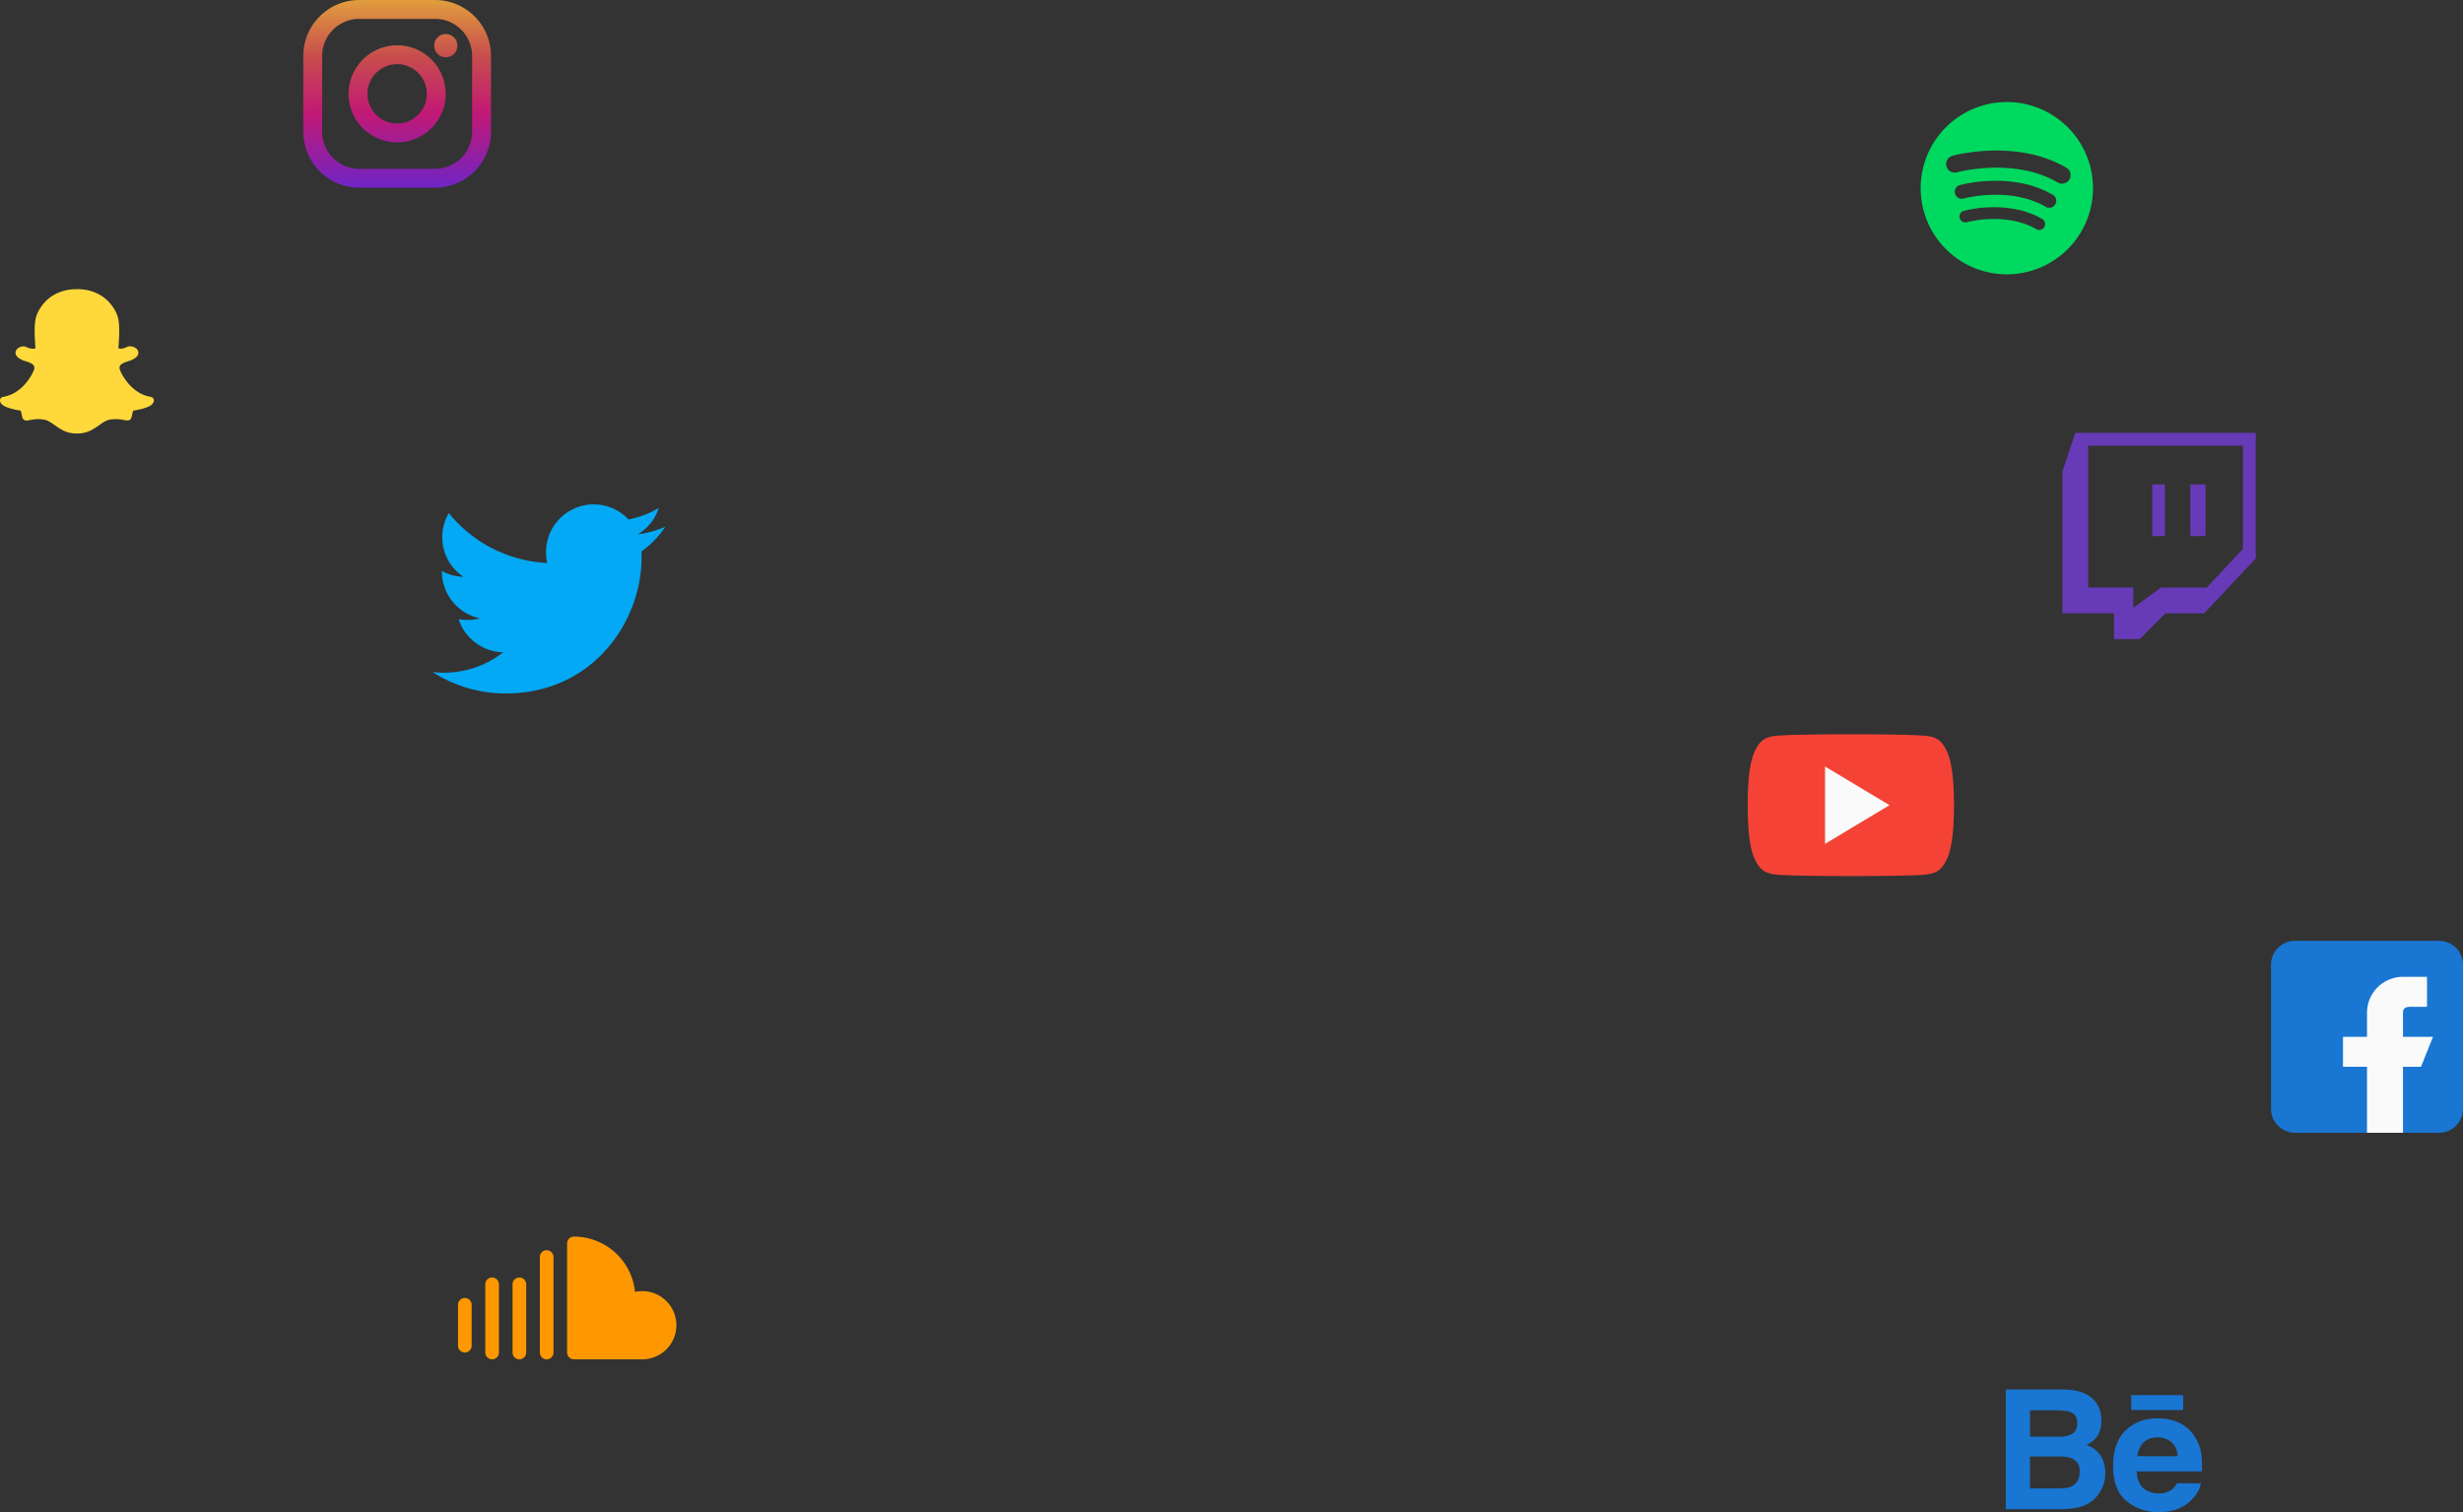 <svg xmlns="http://www.w3.org/2000/svg" xmlns:xlink="http://www.w3.org/1999/xlink" width="2906.937" height="1785.073" viewBox="0 0 2906.937 1785.073">
  <rect x="0" y="0" width="2906.937" height="1785.073" fill="#333333" stroke="none"/>
  <defs>
    <linearGradient id="linear-gradient" x1="0.5" y1="0.008" x2="0.5" y2="0.998" gradientUnits="objectBoundingBox">
      <stop offset="0" stop-color="#e09b3d"/>
      <stop offset="0.3" stop-color="#c74c4d"/>
      <stop offset="0.6" stop-color="#c21975"/>
      <stop offset="1" stop-color="#7024c4"/>
    </linearGradient>
    <linearGradient id="linear-gradient-2" y1="-0.451" y2="1.462" xlink:href="#linear-gradient"/>
    <linearGradient id="linear-gradient-3" y1="-1.396" y2="6.586" xlink:href="#linear-gradient"/>
  </defs>
  <g id="Groupe_229" data-name="Groupe 229" transform="translate(1565.08 2796.795)">
    <g id="youtube_1_" data-name="youtube(1)" transform="translate(497.587 -1930.006)">
      <path id="Tracé_304" data-name="Tracé 304" d="M233.149,96.132c-6.6-11.749-13.773-13.91-28.367-14.732-14.579-.989-51.241-1.4-83-1.4-31.822,0-68.5.411-83.063,1.385-14.564.837-21.747,2.983-28.413,14.747C3.5,107.865,0,128.075,0,163.657v.122c0,35.429,3.5,55.791,10.3,67.4,6.666,11.749,13.834,13.879,28.4,14.869,14.579.852,51.256,1.354,83.078,1.354,31.761,0,68.423-.5,83.017-1.339,14.595-.989,21.763-3.12,28.367-14.869,6.864-11.612,10.333-31.974,10.333-67.4v-.122C243.5,128.075,240.027,107.865,233.149,96.132Z" transform="translate(0 -80)" fill="#f44336"/>
      <path id="Tracé_305" data-name="Tracé 305" d="M192,251.311V160l76.093,45.656Z" transform="translate(-100.689 -121.954)" fill="#fafafa"/>
    </g>
    <g id="instagram" transform="translate(-1207.128 -2796.795)">
      <path id="Tracé_301" data-name="Tracé 301" d="M155.552,0H66A66.077,66.077,0,0,0,0,66v89.55a66.077,66.077,0,0,0,66,66h89.55a66.077,66.077,0,0,0,66-66V66A66.077,66.077,0,0,0,155.552,0Zm43.714,155.552a43.714,43.714,0,0,1-43.714,43.714H66a43.714,43.714,0,0,1-43.714-43.714V66A43.714,43.714,0,0,1,66,22.288h89.55A43.714,43.714,0,0,1,199.266,66v89.55Z" fill="url(#linear-gradient)"/>
      <path id="Tracé_302" data-name="Tracé 302" d="M190.3,133a57.3,57.3,0,1,0,57.3,57.3A57.367,57.367,0,0,0,190.3,133Zm0,92.315A35.013,35.013,0,1,1,225.315,190.3,35.013,35.013,0,0,1,190.3,225.315Z" transform="translate(-79.525 -79.525)" fill="url(#linear-gradient-2)"/>
      <ellipse id="Ellipse_9" data-name="Ellipse 9" cx="13.731" cy="13.731" rx="13.731" ry="13.731" transform="translate(154.459 40.175)" fill="url(#linear-gradient-3)"/>
    </g>
    <path id="logo" d="M101.691,0A101.691,101.691,0,1,0,203.383,101.691,101.691,101.691,0,0,0,101.691,0Zm44.258,147.582a6.951,6.951,0,0,1-9.513,2.5c-18.274-10.68-39.385-12.4-53.881-11.955a133.66,133.66,0,0,0-27.949,3.691,6.954,6.954,0,0,1-3.687-13.41,144.794,144.794,0,0,1,30.823-4.169,135.758,135.758,0,0,1,29.694,2.15,100.222,100.222,0,0,1,32.017,11.687A6.953,6.953,0,0,1,145.949,147.582Zm12.928-26.851a8.234,8.234,0,0,1-11.268,2.956c-21.646-12.65-46.653-14.683-63.823-14.161A158.359,158.359,0,0,0,50.679,113.9a8.237,8.237,0,0,1-4.367-15.885,171.472,171.472,0,0,1,36.51-4.938A160.838,160.838,0,0,1,118,95.621a118.73,118.73,0,0,1,37.925,13.843A8.236,8.236,0,0,1,158.877,120.731Zm7.947-24.414a10.056,10.056,0,0,1-5.089-1.382C110.275,64.861,43.52,82.74,42.852,82.925a10.1,10.1,0,0,1-5.367-19.481c.771-.213,19.182-5.213,44.784-6.057a197.319,197.319,0,0,1,43.145,3.123,145.621,145.621,0,0,1,46.519,16.98,10.1,10.1,0,0,1-5.107,18.828Z" transform="translate(701.786 -2676.344)" fill="#00d95f"/>
    <g id="twitch" transform="translate(869.034 -2285.872)">
      <path id="Tracé_303" data-name="Tracé 303" d="M31.219,0,16,45.656v167.4H76.874V243.5h30.437l30.437-30.437H183.4l60.874-64.831V0ZM229.06,136.967l-42.612,45.656H132.483L99.7,206.47V182.623H46.437V15.219H229.06Z" transform="translate(-16)" fill="#673ab7"/>
      <rect id="Rectangle_62" data-name="Rectangle 62" width="15" height="61" transform="translate(105.966 60.872)" fill="#673ab7"/>
      <rect id="Rectangle_63" data-name="Rectangle 63" width="18" height="61" transform="translate(150.966 60.872)" fill="#673ab7"/>
    </g>
    <path id="twitter_1_" data-name="twitter(1)" d="M274.67,74.42a117.4,117.4,0,0,1-32.445,8.892A55.994,55.994,0,0,0,267,52.189a112.532,112.532,0,0,1-35.707,13.63,56.306,56.306,0,0,0-97.4,38.505,57.98,57.98,0,0,0,1.3,12.841,159.385,159.385,0,0,1-116.065-58.9,56.325,56.325,0,0,0,17.3,75.259,55.61,55.61,0,0,1-25.441-6.935v.618A56.569,56.569,0,0,0,56.1,182.537a56.2,56.2,0,0,1-14.763,1.854,49.79,49.79,0,0,1-10.661-.961,56.846,56.846,0,0,0,52.616,39.226,113.144,113.144,0,0,1-69.818,24.016A105.459,105.459,0,0,1,0,245.9a158.527,158.527,0,0,0,86.384,25.27c103.619,0,160.27-85.834,160.27-160.235,0-2.489-.086-4.893-.206-7.279A112.334,112.334,0,0,0,274.67,74.42Z" transform="translate(-1054.533 -2249.391)" fill="#03a9f4"/>
    <g id="facebook_1_" data-name="facebook(1)" transform="translate(1115.262 -1686.188)">
      <path id="Tracé_306" data-name="Tracé 306" d="M198.27,0H28.324A28.353,28.353,0,0,0,0,28.324V198.27a28.353,28.353,0,0,0,28.324,28.324H198.27a28.353,28.353,0,0,0,28.324-28.324V28.324A28.353,28.353,0,0,0,198.27,0Z" fill="#1976d2"/>
      <path id="Tracé_307" data-name="Tracé 307" d="M298.216,166.811H262.811V138.486c0-7.818,6.345-7.081,14.162-7.081h14.162V96H262.811a42.484,42.484,0,0,0-42.486,42.486v28.324H192v35.405h28.324v77.892h42.486V202.216h21.243Z" transform="translate(-107.027 -53.514)" fill="#fafafa"/>
    </g>
    <path id="behance" d="M106.283,111.036c4.372,6.008,6.559,13.175,6.559,21.558,0,8.614-2.186,15.564-6.616,20.8a34.742,34.742,0,0,1-10.931,8.021q10.945,3.953,16.548,12.466,5.56,8.513,5.574,20.689a40.8,40.8,0,0,1-6.385,22.513,39.155,39.155,0,0,1-10.135,11.1,39.776,39.776,0,0,1-16.172,7.094,100.854,100.854,0,0,1-20.226,1.9H0V95.979H69.176Q95.367,96.37,106.283,111.036ZM28.536,120.5v31.157H63.341q9.295,0,15.144-3.5c3.866-2.331,5.82-6.472,5.82-12.393,0-6.6-2.563-10.931-7.688-13.059q-6.645-2.193-16.925-2.2Zm0,54.524v37.657H63.3c6.211,0,11.061-.825,14.507-2.49,6.283-3.1,9.411-8.947,9.411-17.634,0-7.369-3.026-12.408-9.107-15.158-3.417-1.52-8.195-2.331-14.333-2.374ZM203.952,134.9a42.621,42.621,0,0,1,18.271,15.448,50.376,50.376,0,0,1,8.455,21.587c.753,4.778,1.042,11.713.927,20.733H154.481c.463,10.468,4.112,17.822,11.09,22.021a28.371,28.371,0,0,0,15.274,3.938q9.425,0,15.347-4.778a22.788,22.788,0,0,0,5.7-7.181h28.261q-1.129,9.273-10.25,18.879-14.225,15.2-39.829,15.216A58.1,58.1,0,0,1,142.8,227.917q-16.2-12.835-16.172-41.8,0-27.146,14.579-41.639Q155.82,130.039,179.05,130A60.485,60.485,0,0,1,203.952,134.9Zm-41.393,23.585q-5.864,5.972-7.384,16.158h47.705c-.507-7.254-2.982-12.741-7.369-16.52-4.445-3.75-9.9-5.617-16.433-5.617C172,152.516,166.468,154.514,162.559,158.481Zm-14.536-38.338h61.343V102.567H148.023v17.576Z" transform="translate(802.242 -1252.481)" fill="#1976d2"/>
    <path id="snapchat" d="M178.066,143.144c-24.282-4-35.226-28.869-35.669-29.924a1.716,1.716,0,0,0-.1-.2c-1.237-2.52-1.533-4.6-.851-6.176,1.328-3.11,6.414-4.722,9.774-5.79.976-.307,1.9-.6,2.656-.9a20.556,20.556,0,0,0,7.243-4.325,6.878,6.878,0,0,0,2.2-4.95c-.057-2.906-2.282-5.494-5.835-6.755a10.547,10.547,0,0,0-3.951-.749,8.8,8.8,0,0,0-3.678.749,20.643,20.643,0,0,1-7.572,2.157,6.951,6.951,0,0,1-2.509-.545c.068-1.135.136-2.3.216-3.508l.034-.522c.783-12.294,1.748-27.586-2.316-36.668a49.325,49.325,0,0,0-11.114-15.9A46.476,46.476,0,0,0,113.3,20.37a52.525,52.525,0,0,0-20.74-4.382h-.454c-1.124.011-2.952.034-3.122.034A52.724,52.724,0,0,0,68.222,20.4a46.217,46.217,0,0,0-13.248,8.753,49.484,49.484,0,0,0-11.068,15.87c-4.064,9.07-3.1,24.362-2.327,36.645v.023c.079,1.317.17,2.69.25,4.03a7.275,7.275,0,0,1-2.974.556,19.7,19.7,0,0,1-8.094-2.168,7.272,7.272,0,0,0-3.076-.636A10.876,10.876,0,0,0,22.246,85,7.524,7.524,0,0,0,18.4,89.913c-.238,1.271-.227,3.8,2.588,6.369a22.324,22.324,0,0,0,6.766,3.871c.772.306,1.691.59,2.656.9,3.36,1.067,8.457,2.679,9.786,5.79.67,1.578.375,3.655-.863,6.176a1.607,1.607,0,0,0-.091.2,60.113,60.113,0,0,1-9.15,14.145,51.341,51.341,0,0,1-11.034,9.74,40.606,40.606,0,0,1-15.5,6.028A4.24,4.24,0,0,0,.007,147.56a5.378,5.378,0,0,0,.443,1.85v.011c.874,2.032,2.883,3.746,6.153,5.256,4,1.85,9.967,3.406,17.766,4.62a21.552,21.552,0,0,1,1.09,3.905c.3,1.362.6,2.77,1.044,4.257A4.654,4.654,0,0,0,31.373,171a23.711,23.711,0,0,0,4.178-.579,47.507,47.507,0,0,1,9.524-1.078,41.393,41.393,0,0,1,6.811.579c4.45.738,8.287,3.44,12.726,6.573,6.493,4.586,13.85,9.774,25.088,9.774q.46,0,.92-.034c.363.023.829.034,1.306.034,11.239,0,18.595-5.188,25.088-9.763l.011-.011c4.439-3.122,8.276-5.824,12.726-6.562a41.389,41.389,0,0,1,6.811-.579,47.732,47.732,0,0,1,9.524,1.01,23.016,23.016,0,0,0,4.178.511h.2a4.6,4.6,0,0,0,4.666-3.485c.431-1.464.738-2.827,1.044-4.223a22.294,22.294,0,0,1,1.078-3.882c7.8-1.226,13.77-2.77,17.766-4.62,3.258-1.51,5.267-3.224,6.142-5.245a5.4,5.4,0,0,0,.454-1.873A4.225,4.225,0,0,0,178.066,143.144Z" transform="translate(-1565.08 -2471.385)" fill="#ffd93b"/>
    <g id="soundcloud" transform="translate(-1024.509 -1337.038)">
      <path id="Tracé_308" data-name="Tracé 308" d="M344.532,176.387a40.067,40.067,0,0,0-8.386.885A72.565,72.565,0,0,0,264.048,112,8.051,8.051,0,0,0,256,120.048V248.822a8.051,8.051,0,0,0,8.048,8.048h80.483a40.242,40.242,0,1,0,0-80.483Z" transform="translate(-127.227 -112)" fill="#ff9800"/>
      <path id="Tracé_309" data-name="Tracé 309" d="M200.048,144A8.051,8.051,0,0,0,192,152.048V264.725a8.048,8.048,0,0,0,16.1,0V152.048A8.051,8.051,0,0,0,200.048,144Z" transform="translate(-95.42 -127.903)" fill="#ff9800"/>
      <path id="Tracé_310" data-name="Tracé 310" d="M136.048,208A8.051,8.051,0,0,0,128,216.048v80.483a8.048,8.048,0,1,0,16.1,0V216.048A8.051,8.051,0,0,0,136.048,208Z" transform="translate(-63.613 -159.71)" fill="#ff9800"/>
      <path id="Tracé_311" data-name="Tracé 311" d="M72.048,208A8.051,8.051,0,0,0,64,216.048v80.483a8.048,8.048,0,1,0,16.1,0V216.048A8.051,8.051,0,0,0,72.048,208Z" transform="translate(-31.807 -159.71)" fill="#ff9800"/>
      <path id="Tracé_312" data-name="Tracé 312" d="M8.048,256A8.051,8.051,0,0,0,0,264.048v48.29a8.048,8.048,0,1,0,16.1,0v-48.29A8.051,8.051,0,0,0,8.048,256Z" transform="translate(0 -183.565)" fill="#ff9800"/>
    </g>
  </g>
</svg>
